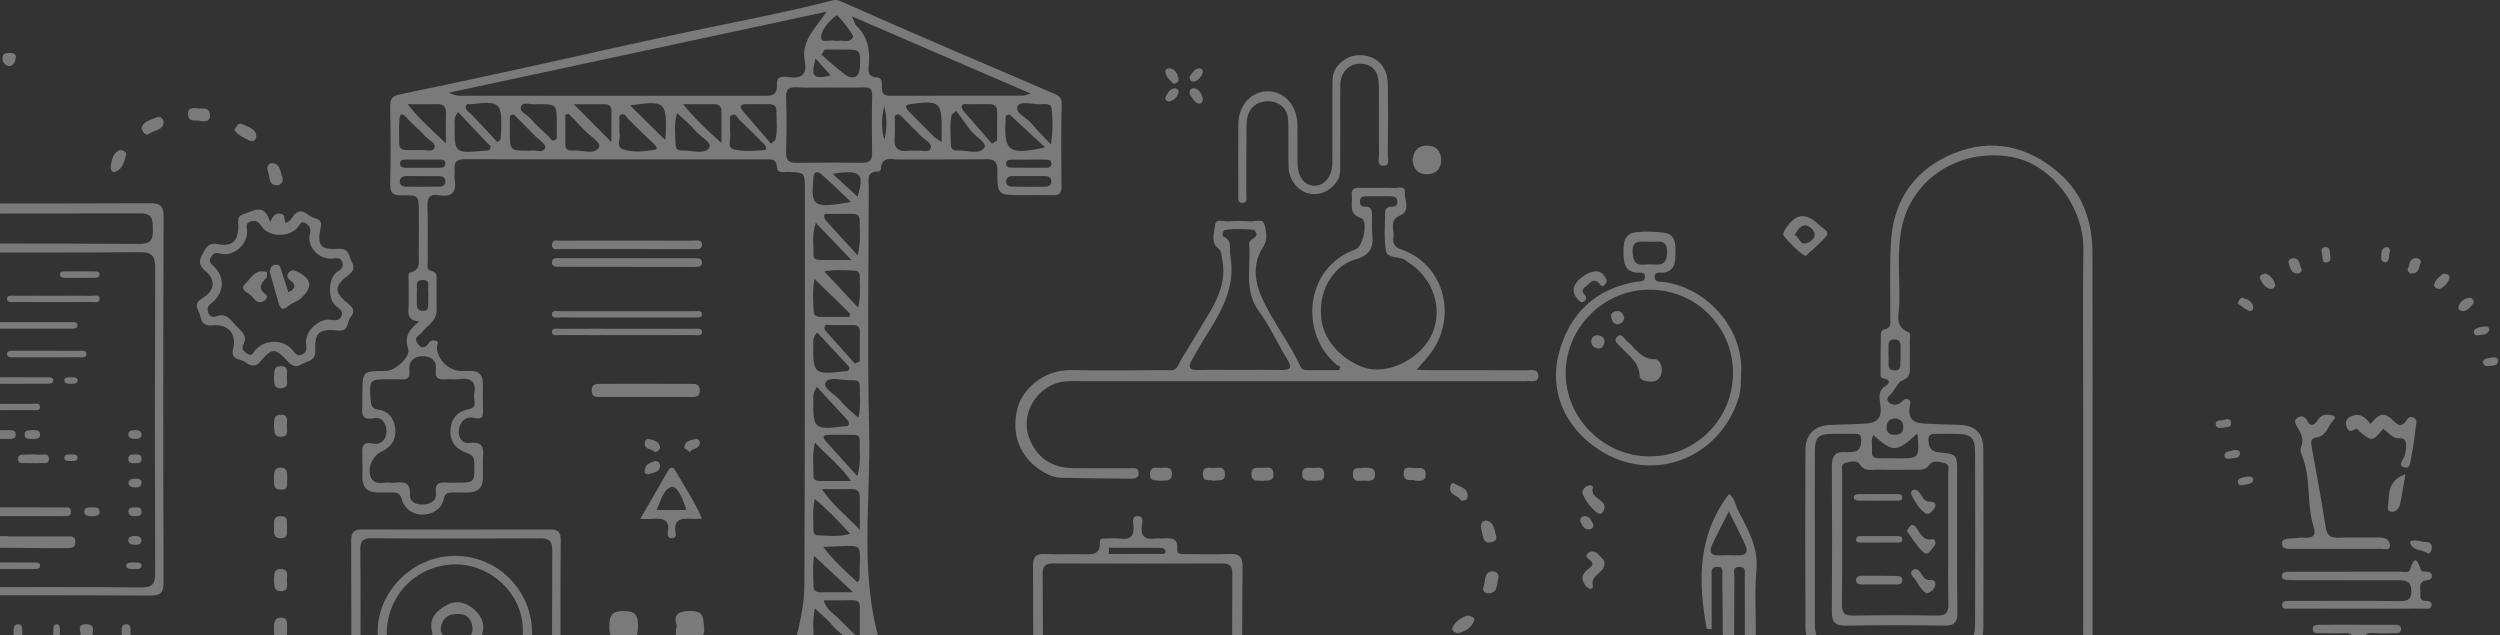 <?xml version="1.0" encoding="UTF-8"?>
<svg width="1126px" height="286px" viewBox="0 0 1126 286" version="1.1" xmlns="http://www.w3.org/2000/svg" xmlns:xlink="http://www.w3.org/1999/xlink">
    <rect x="0" y="0" width="1126" height="286" fill="#333333" stroke="none"/>
    <!-- Generator: sketchtool 48.2 (47327) - http://www.bohemiancoding.com/sketch -->
    <title>B7D060C6-1F84-41A2-A589-6EFB2B90116F</title>
    <desc>Created with sketchtool.</desc>
    <defs></defs>
    <g id="profile-details" stroke="none" stroke-width="1" fill="none" fill-rule="evenodd" transform="translate(0, -251)" opacity="0.35">
        <g id="pl" transform="translate(0, 229)" fill="#FFFFFF">
            <g id="Group-26">
                <g id="placeholde" style="mix-blend-mode: overlay;" transform="translate(345.5, 326.5) scale(-1, 1) translate(-345.5, -326.5) translate(-458, 22)">
                    <g id="Page-1">
                        <path d="M750.75,47.816 C749.441,52.884 749.413,57.952 750.693,63.015 C752.155,57.947 751.997,52.879 750.75,47.816 M774.827,33.973 C782.718,35.784 783.917,34.623 781.677,26.359 C779.255,29.049 776.972,31.595 774.827,33.973 M956.107,132.868 C956.107,134.186 956.088,135.505 956.111,136.823 C956.135,138.347 956.03,139.942 958.271,140.009 C960.454,140.081 961.323,139.016 961.256,136.914 C961.199,135.032 961.366,133.136 961.223,131.263 C961.065,129.228 962.24,126.19 958.634,126.124 C954.779,126.047 956.537,129.271 956.111,131.177 C955.992,131.712 956.092,132.3 956.107,132.868 M686.04,71.909 L686.04,71.885 C683.184,71.885 680.327,71.837 677.475,71.909 C676.524,71.933 675.559,72.267 675.44,73.466 C675.297,74.957 676.285,75.544 677.513,75.554 C683.035,75.582 688.553,75.554 694.075,75.482 C695.141,75.472 695.824,74.804 695.838,73.676 C695.848,72.497 695.045,71.962 694.032,71.933 C691.371,71.866 688.706,71.909 686.04,71.909 M958.271,75.587 C960.941,75.587 963.602,75.621 966.267,75.573 C967.419,75.554 968.646,75.372 968.804,73.896 C968.967,72.377 967.834,71.9 966.645,71.89 C961.314,71.828 955.982,71.823 950.651,71.871 C949.481,71.88 948.306,72.215 948.416,73.786 C948.525,75.277 949.658,75.554 950.847,75.578 C953.322,75.616 955.796,75.587 958.271,75.587 M774.01,78.252 C761.25,76.299 759.545,78.133 762.75,88.603 C766.247,85.389 769.677,82.231 774.01,78.252 M786.492,293.41 C786.492,299.858 786.502,306.311 786.488,312.76 C786.488,315.158 787.644,316.337 790.037,316.008 C792.736,315.64 791.843,313.849 791.58,312.129 C790.61,305.762 789.621,299.414 786.492,293.41 M757.706,294.246 C754.534,300.083 753.789,306.278 752.695,312.402 C752.351,314.317 751.945,315.841 754.553,316.032 C756.722,316.189 757.706,315.076 757.706,312.984 C757.711,306.741 757.706,300.493 757.706,294.246 M772.333,18.554 C774.631,17.418 779.417,20.05 779.145,16.553 C778.873,13.004 775.505,9.465 772.285,6.885 C771.693,6.412 764.274,15.765 764.785,16.706 C766.567,19.968 769.82,17.556 772.333,18.554 M685.629,79.303 C683.16,79.303 680.69,79.322 678.22,79.294 C676.625,79.275 675.578,80.134 675.459,81.577 C675.33,83.105 676.467,84.061 677.953,84.085 C683.078,84.152 688.204,84.156 693.33,84.051 C694.763,84.023 695.986,83.115 695.833,81.553 C695.695,80.111 694.62,79.279 693.034,79.299 C690.564,79.332 688.094,79.308 685.629,79.303 M959.36,79.318 C956.532,79.318 953.699,79.294 950.866,79.327 C949.256,79.342 948.377,80.435 948.382,81.825 C948.387,82.972 949.328,83.999 950.589,84.018 C955.873,84.109 961.156,84.137 966.439,84.07 C967.877,84.046 969.067,83.086 968.933,81.582 C968.814,80.158 967.71,79.303 966.153,79.303 C963.893,79.303 961.624,79.303 959.36,79.318 M779.007,24.654 C778.524,23.876 778.046,23.097 777.569,22.323 C774.765,22.323 771.956,22.318 769.147,22.323 C761.36,22.333 761.36,22.333 761.69,30.248 C761.871,34.633 764.757,36.252 768.301,33.634 C772.042,30.873 775.453,27.668 779.007,24.654 M894.377,51.695 C893.885,51.556 893.398,51.413 892.906,51.274 C890.68,53.557 888.382,55.779 886.256,58.148 C883.701,60.99 877.849,64.314 879.249,66.502 C881.46,69.96 887.269,67.41 891.526,67.801 C893.331,67.964 894.387,67.066 894.382,65.131 C894.373,60.655 894.377,56.175 894.377,51.695 M959.637,67.601 L965.852,67.601 C967.82,67.596 969.191,66.87 969.205,64.668 C969.22,61.071 969.382,57.46 969.11,53.877 C968.881,50.883 967.767,50.82 965.761,53.104 C963.177,56.056 959.986,58.473 957.406,61.434 C955.916,63.144 952.338,64.419 953.36,66.674 C954.344,68.843 957.826,67.199 959.637,67.601 M820.18,59.92 C820.18,58.162 820.257,56.825 820.161,55.502 C820.066,54.245 820.816,52.54 819.454,51.843 C817.558,50.878 816.932,53.061 815.952,53.983 C812.226,57.498 808.667,61.195 805.003,64.782 C803.909,65.848 803.03,67.462 805.056,67.615 C809.57,67.964 814.366,68.379 818.623,67.209 C821.795,66.335 819.53,62.127 820.18,59.92 M865.204,47.467 C849.296,45.179 848.661,45.729 849.167,61.114 C849.191,61.811 849.373,62.504 849.454,63.01 C854.661,57.866 859.792,52.812 865.204,47.467 M841.323,46.928 C835.997,46.928 831.86,46.937 827.728,46.923 C825.526,46.918 824.011,47.601 824.035,50.161 C824.073,54.46 824.045,58.764 824.045,64.4 C830.637,58.573 835.949,53.538 841.323,46.928 M720.268,51.542 C719.623,51.016 718.978,50.496 718.333,49.965 C716.212,52.827 714.029,55.654 711.975,58.563 C709.897,61.515 704.04,64.376 705.712,66.664 C708.039,69.846 713.785,67.543 718.056,67.787 C719.575,67.878 720.66,67.004 720.693,65.432 C720.784,60.794 721.453,56.113 720.268,51.542 M844.08,50.921 C841.08,53.744 838.185,55.893 836.05,58.635 C833.819,61.487 827.919,64.238 829.615,66.66 C831.879,69.879 837.698,67.519 841.968,67.787 C843.478,67.882 844.653,67.032 844.701,65.489 C844.839,60.847 845.542,56.156 844.08,50.921 M678.316,66.368 C694.414,69.989 696.832,68.14 696.096,54.847 C696.086,54.656 696.12,54.46 696.091,54.274 C695.962,53.395 696.416,52.282 695.313,51.761 C694.209,51.246 693.641,52.148 692.948,52.793 C688.395,57.044 683.819,61.267 678.316,66.368 M765.55,117.101 C771.153,117.101 775.319,117.101 779.48,117.105 C781.156,117.105 782.671,116.733 782.604,114.688 C782.456,110.28 783.459,105.766 781.553,100.378 C776.226,105.947 771.464,110.92 765.55,117.101 M942.674,50.5 C938.097,55.344 933.817,59.896 929.508,64.434 C928.877,65.102 927.807,65.599 928.108,66.693 C928.514,68.164 929.89,67.777 930.975,67.878 C944.236,69.11 944.389,68.991 944.226,56.017 C944.212,54.556 944.742,52.965 942.674,50.5 M761.733,311.437 C762.468,311.781 763.204,312.12 763.94,312.464 C768.253,307.72 772.553,302.968 776.876,298.239 C778.233,296.749 778.567,295.373 776.04,295.263 C772.051,295.096 768.048,295.244 764.05,295.311 C762.378,295.34 761.742,296.438 761.738,297.962 C761.718,302.452 761.733,306.947 761.733,311.437 M910.223,67.878 C919.376,67.892 919.376,67.892 919.371,59.294 C919.371,57.579 919.385,55.865 919.347,54.155 C919.333,53.252 919.639,52.129 918.487,51.704 C917.369,51.298 916.854,52.273 916.199,52.941 C913.424,55.779 910.629,58.606 907.801,61.401 C906.11,63.068 902.819,65.107 903.44,66.636 C904.596,69.468 908.202,67.147 910.223,67.878 M765.669,90.973 C782.58,93.929 783.836,93.026 782.69,80.903 C782.671,80.712 782.685,80.521 782.675,80.33 C782.561,77.598 781.137,76.676 779.078,78.472 C774.478,82.489 770.126,86.788 765.669,90.973 M762.736,262.352 C768.191,257.208 773.585,252.56 778.218,246.317 C758.107,245.734 762.058,243.332 761.824,260.571 C761.819,260.895 762.144,261.225 762.736,262.352 M948.153,64.563 C954.621,58.463 960.091,53.648 965.398,46.923 C960.177,46.923 956.25,47.028 952.333,46.889 C949.051,46.765 947.981,48.265 948.115,51.365 C948.272,55.138 948.153,58.926 948.153,64.563 M781.916,199.363 C776.556,205.258 770.494,209.681 765.698,216.65 C770.991,216.65 774.994,216.64 778.997,216.65 C780.788,216.655 782.642,216.664 782.613,214.171 C782.556,209.471 783.253,204.718 781.916,199.363 M762.402,188.167 C765.359,185.401 768.249,183.3 770.341,180.586 C772.663,177.568 778.672,174.95 777.124,172.18 C775.558,169.366 769.51,171.52 765.435,171.234 C765.062,171.21 764.68,171.267 764.303,171.277 C762.75,171.31 761.733,172.003 761.761,173.641 C761.843,178.275 761.117,182.956 762.402,188.167 M761.723,162.727 C762.473,163.066 763.228,163.41 763.978,163.749 C768.072,159.163 772.147,154.559 776.289,150.016 C777.072,149.152 777.994,148.239 777.593,147.145 C777.101,145.813 775.639,146.443 774.612,146.419 C771.397,146.348 768.172,146.443 764.957,146.395 C762.922,146.367 761.704,147.064 761.714,149.295 C761.742,153.771 761.723,158.251 761.723,162.727 M869.991,59.944 C869.991,57.966 870.1,56.442 869.962,54.938 C869.852,53.763 870.807,52.091 868.983,51.542 C867.311,51.04 866.924,52.755 866.035,53.629 C862.19,57.446 858.339,61.257 854.37,64.945 C853.39,65.857 852.602,67.19 853.94,67.41 C858.779,68.212 863.919,68.838 868.514,67.195 C871.749,66.034 869.26,62.074 869.991,59.944 M890.58,46.947 C885.545,46.947 881.088,46.956 876.626,46.947 C874.524,46.942 873.559,47.892 873.597,50.071 C873.678,54.508 873.621,58.945 873.621,63.994 C879.549,58.033 884.752,52.803 890.58,46.947 M736.242,67.882 C737.79,67.882 738.941,67.773 740.064,67.902 C744.879,68.47 746.575,66.278 746.045,61.639 C745.763,59.199 746.021,56.705 745.964,54.24 C745.94,53.366 746.398,52.253 745.29,51.714 C744.019,51.097 743.394,51.895 742.543,52.822 C739.873,55.716 736.921,58.344 734.231,61.214 C732.545,63.01 728.957,64.462 729.86,66.86 C730.696,69.077 734.312,67.433 736.242,67.882 M799.849,63.187 C800.484,63.693 801.12,64.2 801.755,64.706 C805.992,59.786 810.263,54.9 814.443,49.946 C816.067,48.021 815.618,46.889 812.976,46.904 C809.551,46.923 806.126,46.928 802.701,46.923 C800.738,46.923 799.261,47.591 799.3,49.803 C799.371,54.269 798.597,58.802 799.849,63.187 M766.08,240.404 C771.253,242.018 775.94,241.216 780.583,241.092 C781.964,241.053 782.656,240.175 782.637,238.88 C782.566,234.433 783.163,229.933 782.035,224.732 C776.016,229.699 771.244,234.858 766.08,240.404 M724.887,64.066 C726.812,62.647 727.792,62.088 728.566,61.324 C732.34,57.598 736.094,53.854 739.763,50.028 C741.182,48.552 741.927,47.291 738.722,46.856 C725.781,45.093 724.768,45.901 724.887,58.917 C724.897,60.216 724.887,61.51 724.887,64.066 M675.669,64.993 C679.252,61.186 681.97,58.664 684.235,55.788 C686.475,52.951 692.121,50.997 690.645,47.697 C689.585,45.308 683.695,47.123 679.964,46.942 C678.12,46.851 675.578,46.521 675.325,49.044 C674.848,53.82 674.671,58.668 675.669,64.993 M782.671,299.557 C781.925,299.089 781.185,298.621 780.44,298.153 C776.15,303.025 771.836,307.878 767.609,312.803 C767.059,313.443 766.605,314.551 766.753,315.32 C766.988,316.576 768.311,316.051 769.156,316.07 C772.591,316.137 776.031,316.051 779.465,316.099 C781.577,316.123 782.685,315.248 782.675,313.065 C782.656,308.561 782.671,304.062 782.671,299.557 M699.879,63.211 C700.649,63.712 701.418,64.219 702.191,64.725 C706.371,59.944 710.57,55.181 714.707,50.367 C715.285,49.693 715.973,48.661 715.844,47.931 C715.577,46.402 714.058,46.961 713.04,46.937 C709.816,46.865 706.591,46.951 703.367,46.913 C701.05,46.885 699.832,47.821 699.865,50.266 C699.918,54.58 699.879,58.893 699.879,63.211 M923.589,62.996 C924.043,63.335 924.497,63.674 924.946,64.009 C928.897,59.781 932.838,55.544 936.803,51.332 C937.19,50.921 937.705,50.639 938.15,50.276 C938.933,49.641 939.43,48.786 939.172,47.806 C938.842,46.536 937.643,47.018 936.788,46.923 C923.718,45.432 922.968,46.106 923.255,59.122 C923.283,60.417 923.475,61.706 923.589,62.996 M761.733,287.998 C765.488,284.306 768.215,281.745 770.804,279.051 C773.289,276.472 776.895,274.762 777.956,270.377 C773.36,270.377 769.195,270.42 765.024,270.358 C762.999,270.334 761.714,270.945 761.728,273.219 C761.752,277.747 761.733,282.266 761.733,287.998 M781.988,274.031 C779.002,276.878 776.274,278.984 774.177,281.607 C771.765,284.626 765.65,288.227 767.179,290.018 C769.854,293.157 775.663,290.854 780.144,291.131 C781.39,291.208 782.508,290.711 782.513,289.268 C782.527,284.42 783.201,279.519 781.988,274.031 M780.894,149.768 C776.379,154.626 772.027,159.297 767.695,163.992 C767.097,164.642 766.123,165.225 766.582,166.347 C767.05,167.484 768.153,167.15 769.042,167.255 C782.298,168.841 782.919,168.282 782.685,154.836 C782.661,153.556 783.062,152.17 780.894,149.768 M781.027,174.286 C776.441,179.282 772.18,183.997 767.819,188.611 C767.112,189.356 766.476,190.054 766.682,191.014 C766.945,192.246 768.11,191.907 768.999,192.017 C782.203,193.693 782.89,193.111 782.666,180.094 C782.642,178.633 783.081,177.061 781.027,174.286 M762.855,214.453 C768.148,208.606 772.582,203.743 776.962,198.838 C778.104,197.562 778.983,195.981 776.183,195.867 C772.195,195.704 768.187,195.872 764.188,195.862 C762.483,195.857 761.733,196.817 761.781,198.355 C761.91,203.027 761.04,207.756 762.855,214.453 M777.741,122.245 C773.355,121.347 768.846,121.758 764.36,121.872 C762.851,121.915 761.752,122.575 761.776,124.242 C761.847,128.698 761.097,133.217 762.54,138.495 C767.742,132.94 772.453,127.9 777.741,122.245 M762.712,115.008 C767.996,109.238 772.424,104.452 776.776,99.599 C777.349,98.964 777.941,97.927 777.831,97.177 C777.66,95.955 776.341,96.365 775.481,96.351 C772.066,96.303 768.655,96.389 765.239,96.313 C763.238,96.27 761.819,96.876 761.809,99.064 C761.795,103.721 761.117,108.421 762.712,115.008 M764.766,266.732 C770.919,266.732 775.261,266.689 779.609,266.752 C781.486,266.78 782.542,265.954 782.58,264.129 C782.666,259.439 783.096,254.719 782.327,250.382 C776.833,255.498 771.421,260.537 764.766,266.732 M907.481,46.904 C898.228,46.904 898.228,46.904 898.233,55.463 C898.233,56.992 898.18,58.52 898.247,60.044 C898.295,61.109 897.741,62.418 899.097,63.096 C900.65,63.87 900.965,62.322 901.705,61.611 C904.433,58.998 907.371,56.557 909.788,53.686 C911.427,51.747 915.363,50.352 914.346,47.897 C913.357,45.509 909.554,47.429 907.481,46.904 M766.032,141.351 C766.175,141.815 766.319,142.278 766.462,142.741 C770.747,142.741 775.037,142.717 779.322,142.751 C781.08,142.765 782.427,142.144 782.508,140.305 C782.728,135.553 783.081,130.766 782.179,125.584 C776.408,131.22 771.22,136.283 766.032,141.351 M761.747,238.589 C768.105,231.968 774.067,227.421 778.83,220.285 C773.599,220.285 769.62,220.347 765.636,220.266 C763.39,220.218 761.824,220.949 761.776,223.361 C761.68,227.856 761.747,232.35 761.747,238.589 M772.558,319.777 C763.582,319.777 754.601,319.848 745.625,319.734 C742.706,319.695 740.89,320.168 740.981,323.713 C741.058,326.851 742.195,328.193 745.395,328.183 C763.161,328.126 780.927,328.145 798.693,328.212 C801.717,328.222 803.217,327.276 803.336,323.956 C803.484,320.063 801.445,319.686 798.344,319.729 C789.755,319.858 781.156,319.777 772.558,319.777 M772.768,332.086 C760.768,332.086 748.758,332.296 736.763,331.976 C732.129,331.857 732.421,334.441 732.645,337.369 C732.87,340.211 731.04,344.032 736.744,343.989 C760.367,343.808 783.994,343.808 807.616,343.989 C813.306,344.037 811.529,340.244 811.739,337.383 C811.949,334.469 812.279,331.852 807.631,331.981 C796.018,332.301 784.39,332.086 772.768,332.086 M765.296,7.392 C737.838,19.233 711.851,30.439 684.827,42.094 C686.671,42.672 687.349,43.073 688.028,43.073 C708.053,43.106 728.074,43.068 748.104,43.135 C750.836,43.14 751.897,42.017 751.83,39.404 C751.777,37.527 751.457,34.996 754.032,34.871 C758.179,34.666 757.945,31.986 757.706,29.316 C757.099,22.624 758.074,16.52 763.257,11.638 C763.978,10.96 764.198,9.746 765.296,7.392 M775.066,39.404 C770.097,39.404 765.125,39.543 760.166,39.352 C757.271,39.242 756.101,39.997 756.177,43.154 C756.382,51.747 756.354,60.345 756.201,68.938 C756.139,72.21 757.433,73.333 760.572,73.304 C770.503,73.218 780.44,73.189 790.371,73.333 C793.882,73.385 795,72.009 794.924,68.58 C794.733,60.369 794.642,52.144 794.962,43.942 C795.12,39.887 793.486,39.151 789.96,39.328 C785.007,39.576 780.029,39.39 775.066,39.404 M972.525,217.524 C975.564,216.64 979.686,219.153 981.798,215.331 C983.89,211.529 981.411,205.305 977.288,203.485 C972.912,201.551 970.648,198.131 970.925,193.698 C971.221,189.098 973.548,185.229 978.683,184.484 C981.482,184.073 981.903,182.554 982.065,180.204 C982.701,170.871 982.71,170.823 973.619,170.818 C972.091,170.818 970.557,170.713 969.043,170.837 C965.904,171.091 964.17,170.694 964.639,166.581 C965.045,163.037 962.608,160.42 958.739,160.4 C954.984,160.377 952.189,162.378 952.71,166.333 C953.283,170.704 951.191,171.071 947.895,170.833 C945.998,170.699 944.04,171.057 942.182,170.766 C936.592,169.901 934.333,172.199 935.441,177.649 C935.9,179.922 933.607,183.4 937.653,184.241 C942.803,185.306 945.631,188.033 946.08,193.421 C946.562,199.196 943.376,202.425 938.584,204.049 C935.742,205.019 935.384,206.495 935.35,209.002 C935.236,217.395 935.154,217.395 943.643,217.4 C944.981,217.4 946.323,217.481 947.646,217.376 C950.904,217.123 953.236,217.438 952.667,221.847 C952.213,225.358 954.669,226.891 957.955,227.211 C961.252,227.536 964.5,226.141 964.328,223.055 C963.946,215.991 968.307,217.199 972.525,217.524 M946.71,41.726 C890.006,29.565 834.182,17.59 776.68,5.261 C782.059,13.08 788.265,18.617 786.531,27.444 C785.432,33.051 787.562,35.674 793.591,34.752 C795.917,34.394 799.328,34.059 799.075,37.785 C798.688,43.507 802.085,43.159 805.964,43.154 C850.276,43.106 894.592,43.144 938.904,43.125 C941.135,43.125 943.467,43.579 946.71,41.726 M960.148,144.767 C964.619,148.397 967.027,151.487 965.174,156.98 C963.912,160.716 971.002,167.054 975.191,167.073 C985.763,167.126 985.763,167.126 985.777,177.501 C985.777,178.838 985.82,180.176 985.772,181.513 C985.643,185.124 987.339,189.719 980.212,188.291 C976.982,187.646 974.852,190.942 974.914,194.391 C974.986,198.069 977.517,200.452 980.866,199.779 C986.178,198.718 985.925,201.603 985.806,205.071 C985.691,208.319 985.744,211.567 985.782,214.816 C985.825,219.573 983.427,221.813 978.75,221.804 C976.653,221.799 974.546,221.832 972.449,221.799 C970.39,221.766 968.818,222.1 968.159,224.55 C966.85,229.446 962.732,231.93 958.39,231.772 C954.162,231.615 949.973,229.37 948.97,224.144 C948.545,221.942 946.682,221.851 944.924,221.813 C942.826,221.775 940.72,221.775 938.623,221.808 C934.018,221.875 931.409,219.912 931.51,215.035 C931.562,212.742 931.457,210.45 931.5,208.157 C931.596,203.868 929.637,198.437 937.82,199.516 C940.935,199.927 942.826,196.755 942.32,193.459 C941.752,189.753 939.081,187.369 935.489,188.21 C931.548,189.132 931.366,187.498 931.462,184.565 C931.581,180.749 931.581,176.923 931.51,173.106 C931.428,168.755 933.454,166.763 937.801,167.073 C938.938,167.155 940.089,167.078 941.236,167.078 C946.911,167.064 952.218,161.833 952.204,156.188 C952.204,155.194 950.952,153.962 952.768,153.427 C953.947,153.088 955.199,153.408 955.839,154.42 C957.635,157.267 959.489,156.928 961.089,154.477 C962.747,151.932 960.205,151.315 958.982,149.72 C956.537,146.529 952.185,144.428 952.328,139.465 C952.452,135.266 952.28,131.058 952.371,126.859 C952.409,124.925 951.659,122.661 954.86,121.987 C957.053,121.524 956.36,119.178 956.365,117.578 C956.432,109.367 956.188,101.142 956.484,92.941 C956.632,88.89 955.304,87.199 951.334,87.916 C945.411,88.985 943.261,86.487 944.217,80.736 C944.432,79.432 944.121,78.057 944.255,76.729 C944.613,73.223 943.615,71.685 939.588,71.699 C894.497,71.837 849.411,71.78 804.32,71.785 C801.879,71.785 799.319,71.303 799.07,75.181 C798.87,78.367 796.023,77.369 794.107,77.426 C786.502,77.651 786.492,77.608 786.492,85.37 C786.526,144.972 786.416,204.575 786.717,264.172 C786.779,276.591 791.14,288.485 793.39,300.646 C794.045,304.2 794.972,307.711 795.468,311.284 C795.994,315.043 797.89,316.662 801.631,316.108 C805.763,315.497 807.788,316.992 807.215,321.42 C806.68,325.552 807.435,328.757 812.776,328.203 C814.768,327.997 815.48,329.182 815.365,331.03 C815.341,331.412 815.355,331.795 815.37,332.177 C816.072,347.629 816.072,347.629 800.69,347.629 C778.529,347.624 756.368,347.495 734.207,347.72 C729.817,347.763 728.418,346.435 728.895,342.236 C729.191,339.59 729.067,336.886 728.914,334.216 C728.699,330.476 728.714,327.41 734.045,327.897 C737.293,328.193 737.341,325.332 737.14,322.972 C736.739,318.296 737.585,314.981 743.494,316.06 C746.886,316.686 748.233,314.718 748.758,311.623 C750.134,303.565 751.027,295.359 753.215,287.525 C761.833,256.692 756.774,225.262 757.529,194.128 C758.418,157.477 757.749,120.779 757.715,84.104 C757.711,81.085 758.857,77.159 753.516,77.278 C753.086,77.288 752.265,76.676 752.255,76.332 C752.064,70.056 747.373,71.861 743.962,71.833 C730.969,71.728 717.98,71.919 704.991,71.704 C701.05,71.642 699.755,72.774 699.784,76.834 C699.851,87.892 699.66,87.896 688.649,87.896 C684.067,87.896 679.481,87.801 674.9,87.935 C671.996,88.021 670.859,87.037 670.897,83.97 C671.035,71.556 671.126,59.132 670.825,46.722 C670.744,43.46 672.841,42.801 674.7,41.988 C688.773,35.851 702.951,29.932 717.053,23.842 C734.809,16.181 752.537,8.457 770.212,0.623 C771.559,0.026 772.605,-0.175 773.938,0.165 C794.967,5.548 816.287,9.594 837.53,14.031 C862.113,19.161 886.591,24.826 911.131,30.181 C930.459,34.398 949.791,38.583 969.158,42.576 C972.502,43.269 973.309,44.725 973.261,47.935 C973.06,59.586 972.979,71.245 973.252,82.891 C973.347,87.075 971.885,88.054 967.992,87.982 C960.387,87.83 960.373,88.035 960.363,95.897 C960.358,102.202 960.301,108.507 960.401,114.808 C960.454,117.874 959.422,121.457 964.032,122.661 C965.517,123.047 964.935,124.996 964.959,126.262 C965.025,130.652 964.777,135.061 965.059,139.436 C965.26,142.536 964.352,144.442 960.148,144.767" id="Fill-1"></path>
                        <path d="M295.467,188.477 C293.361,188.668 291.831,189.591 291.774,192.249 C291.707,195.031 293.313,195.819 295.653,195.862 C297.869,195.91 299.322,194.806 299.298,192.564 C299.27,190.337 298.288,188.578 295.467,188.477 M298.374,159.964 L298.417,159.964 C298.417,158.817 298.407,157.675 298.417,156.528 C298.431,154.783 298.598,153.024 296.039,152.871 C293.275,152.713 292.932,154.444 292.951,156.537 C292.97,159.204 292.946,161.881 293.075,164.544 C293.146,166.112 294.099,166.929 295.72,166.843 C297.192,166.762 298.336,166.269 298.364,164.544 C298.398,163.014 298.374,161.489 298.374,159.964 M285.379,195.193 C284.416,206.46 284.416,206.464 294.5,206.45 C297.154,206.445 299.804,206.34 302.448,206.426 C304.798,206.498 306.089,205.628 305.87,203.142 C305.655,200.762 306.499,198.272 305.26,195.925 C296.353,203.907 294.862,203.878 285.379,195.193 M331.612,243.036 C331.612,229.848 331.665,216.66 331.593,203.467 C331.555,196.833 330.125,195.499 323.454,195.404 C320.595,195.356 317.731,195.332 314.876,195.418 C313.108,195.475 310.649,194.801 310.707,197.822 C310.754,200.284 310.831,203.009 314.195,203.491 C315.32,203.654 316.482,203.754 317.612,203.659 C322.263,203.262 323.978,205.255 323.94,209.997 C323.769,231.789 323.788,253.581 323.94,275.368 C323.973,279.933 322.677,281.869 317.769,281.783 C302.911,281.525 288.038,281.563 273.179,281.759 C268.714,281.817 267.342,280.359 267.39,275.813 C267.628,254.977 267.499,234.141 267.499,213.305 C267.499,204.677 267.475,204.5 275.867,203.711 C279.546,203.362 280.304,201.053 280.428,198.319 C280.594,194.653 277.606,195.518 275.486,195.423 C273.203,195.322 270.911,195.384 268.624,195.394 C261.09,195.418 259.431,196.904 259.417,204.356 C259.355,229.968 259.36,255.584 259.422,281.195 C259.436,287.892 261.728,290.316 268.29,290.354 C286.394,290.464 304.497,290.464 322.601,290.373 C329.377,290.344 331.593,287.878 331.608,280.885 C331.636,268.27 331.617,255.656 331.612,243.036 M271.516,242.745 C271.516,252.482 271.678,262.223 271.44,271.96 C271.345,275.923 272.546,277.314 276.601,277.247 C289.158,277.032 301.729,277.008 314.29,277.257 C318.326,277.338 319.423,276.095 319.384,272.113 C319.194,252.443 319.318,232.774 319.26,213.099 C319.256,211.517 320.123,209.242 318.079,208.553 C315.972,207.841 312.508,207.277 311.569,208.85 C309.277,212.698 306.041,211.44 303.063,211.522 C297.359,211.679 291.645,211.565 285.932,211.56 C283.706,211.56 281.724,211.809 280.027,209.347 C278.498,207.124 275.395,207.994 273.108,208.596 C270.587,209.266 271.574,211.775 271.559,213.525 C271.478,223.261 271.521,233.003 271.516,242.745 M206.512,226.861 C206.517,189.204 206.426,151.547 206.565,113.895 C206.612,99.827 210.844,87.193 221.785,77.767 C235.733,65.76 251.883,62.137 268.957,69.058 C285.865,75.903 295.824,89.23 297.202,107.743 C298.059,119.344 297.511,131.045 297.631,142.704 C297.65,145.051 296.782,147.904 300.58,148.411 C301.09,148.478 301.848,149.463 301.857,150.036 C301.981,156.336 301.991,162.641 301.991,168.946 C301.991,170.127 301.124,170.423 300.104,170.619 C297.602,171.102 297.926,172.746 299.46,173.64 C303.111,175.767 302.61,178.917 302.115,182.158 C301.262,187.746 303.12,190.408 308.548,190.767 C313.861,191.111 319.194,191.173 324.512,191.374 C331.741,191.646 335.82,195.561 335.844,202.846 C335.93,229.413 335.939,255.985 335.815,282.553 C335.782,289.933 331.317,294.13 323.978,294.144 C305.112,294.192 286.246,294.192 267.38,294.144 C259.617,294.125 255.719,290.402 255.695,282.682 C255.619,255.923 255.619,229.165 255.705,202.401 C255.729,195.021 259.212,191.666 266.56,191.369 C271.883,191.159 277.216,191.121 282.529,190.757 C288.062,190.375 289.763,188.014 288.748,182.45 C288.562,181.427 288.352,180.595 289.344,179.974 C290.292,179.386 291.073,179.615 291.85,180.409 C292.941,181.518 294.209,182.383 295.872,182.263 C298.403,182.082 299.832,179.792 298.341,178.52 C295.782,176.341 294.19,172.125 292.422,171.451 C287.819,169.687 288.919,166.7 288.834,163.712 C288.734,160.275 288.772,156.829 288.824,153.392 C288.848,152.097 288.181,150.194 289.491,149.644 C295.896,146.948 293.642,141.408 293.532,136.944 C293.251,125.147 294.871,113.307 292.241,101.548 C287.666,81.123 267.304,66.773 243.625,70.578 C224.539,73.652 210.424,93.952 210.648,112.064 C210.949,136.337 210.715,160.615 210.715,184.892 C210.72,234.012 210.72,283.136 210.725,332.26 C210.729,360.739 198.139,381.829 172.211,393.167 C143.328,405.801 109.394,395.036 92.768,365.993 C86.849,355.654 84.7,344.334 84.729,332.513 C84.767,318.561 84.61,304.603 84.81,290.655 C84.872,286.453 83.637,284.661 79.296,285.134 C76.47,285.44 73.583,285.225 70.723,285.182 C69.441,285.167 67.75,285.411 67.592,283.576 C67.402,281.296 69.308,281.425 70.785,281.415 C79.358,281.377 87.931,281.386 96.509,281.386 C99.177,281.386 101.841,281.377 104.51,281.42 C105.877,281.439 107.431,281.582 107.364,283.394 C107.297,285.215 105.701,285.172 104.357,285.177 C100.55,285.201 96.728,285.335 92.93,285.153 C89.985,285.014 88.884,286.071 88.917,289.073 C89.108,307.227 87.979,325.492 89.589,343.512 C91.362,363.364 102.861,377.995 120.307,387.393 C150.915,403.879 186.569,389.812 200.756,361.179 C204.906,352.79 206.579,343.986 206.55,334.665 C206.455,298.728 206.512,262.792 206.512,226.861" id="Fill-3"></path>
                        <path d="M1220.705,109.705 C1234.626,109.705 1248.551,109.705 1262.477,109.705 C1293.954,109.7 1325.422,109.71 1356.9,109.653 C1358.675,109.648 1361.625,110.65 1361.987,108.517 C1362.579,105.073 1362.364,101.309 1361.587,97.889 C1361.014,95.351 1358.022,96.286 1356.084,96.286 C1266.051,96.233 1176.018,96.286 1085.98,96.1 C1080.129,96.09 1080.22,98.972 1080.148,103.112 C1080.067,107.52 1080.616,109.886 1086.224,109.853 C1131.049,109.6 1175.875,109.71 1220.705,109.705 Z M1363.682,189.047 C1363.682,165.963 1363.562,142.884 1363.777,119.804 C1363.82,115.163 1362.694,113.55 1357.797,113.598 C1334.327,113.841 1310.853,113.832 1287.383,113.603 C1282.673,113.56 1281.265,114.79 1281.284,119.623 C1281.47,165.977 1281.456,212.332 1281.303,258.681 C1281.289,263.07 1282.281,264.611 1286.92,264.568 C1310.581,264.353 1334.246,264.329 1357.907,264.582 C1362.923,264.635 1363.82,262.822 1363.777,258.285 C1363.572,235.211 1363.682,212.127 1363.682,189.047 Z M1179.473,113.708 C1148.377,113.708 1117.276,113.846 1086.185,113.579 C1080.545,113.531 1079.065,115.32 1079.089,120.725 C1079.266,166.492 1079.27,212.265 1079.103,258.032 C1079.084,262.989 1080.378,264.62 1085.489,264.578 C1112.199,264.344 1138.909,264.31 1165.619,264.549 C1174.405,264.63 1183.42,262.269 1191.986,266.405 C1193.017,266.901 1194.759,266.614 1195.894,266.09 C1200.986,263.757 1206.355,264.32 1211.667,264.329 C1231.7,264.349 1251.734,264.291 1271.759,264.558 C1276.397,264.62 1277.924,263.452 1277.905,258.552 C1277.719,212.398 1277.686,166.249 1277.934,120.095 C1277.967,114.48 1275.987,113.579 1271.052,113.612 C1240.524,113.798 1210.001,113.708 1179.473,113.708 Z M1221.903,91.501 C1268.642,91.501 1315.382,91.563 1362.116,91.401 C1366.488,91.387 1367.499,92.679 1367.485,96.882 C1367.318,152.372 1367.289,207.867 1367.361,263.361 C1367.366,267.034 1366.469,268.213 1362.636,268.203 C1305.98,268.089 1249.32,268.131 1192.664,268.131 C1155.655,268.131 1118.646,268.027 1081.637,268.241 C1076.655,268.27 1075.3,267.096 1075.319,261.968 C1075.524,207.242 1075.519,152.51 1075.305,97.779 C1075.286,92.579 1076.803,91.515 1081.699,91.535 C1128.434,91.716 1175.169,91.64 1221.903,91.64 L1221.903,91.501 Z" id="Fill-5"></path>
                        <path d="M590.537,166.624 C596.812,166.624 603.096,166.5 609.37,166.667 C613.498,166.781 613.988,165.194 612.108,161.988 C610.303,158.916 608.623,155.762 606.728,152.746 C599.487,141.215 592.161,129.764 594.879,115.083 C595.427,112.115 593.794,108.601 597.745,106.663 C598.697,106.202 598.44,104.616 597.564,103.699 C596.917,103.03 584.72,102.996 584.058,103.718 C580.983,107.081 586.253,107.261 586.305,109.455 C586.31,109.645 586.377,109.835 586.362,110.021 C585.477,120.137 588.933,130.666 581.987,140.203 C577.036,146.999 573.518,154.826 569.124,162.05 C566.996,165.55 567.744,166.714 571.705,166.648 C577.979,166.543 584.258,166.619 590.537,166.624 M528.093,88.401 C526.189,88.401 524.285,88.34 522.39,88.42 C521.005,88.482 519.772,88.838 519.648,90.629 C519.529,92.377 520.443,93.084 522,93.056 C523.809,93.023 525.118,93.763 525.137,95.559 C525.189,101.419 525.751,107.408 524.727,113.098 C524.123,116.456 519.143,115.387 516.415,116.945 C515.925,117.225 515.506,117.62 515.025,117.919 C503.552,125.09 499.115,138.541 503.733,149.839 C508.322,161.072 523.985,169.858 535.824,165.099 C545.607,161.172 553.162,152.765 553.986,142.73 C555.133,128.657 546.659,119.092 538.719,116.898 C531.687,114.95 530.273,111.374 530.949,105.224 C531.235,102.602 530.978,99.919 531.021,97.264 C531.049,95.098 531.116,92.932 534.234,93.07 C535.91,93.141 536.576,92.253 536.505,90.596 C536.429,88.758 535.182,88.468 533.796,88.42 C531.897,88.354 529.993,88.406 528.093,88.401 M545.85,166.714 C550.73,166.714 555.609,166.733 560.489,166.7 C561.669,166.695 562.698,166.334 563.259,165.109 C568.12,154.503 575.527,145.275 580.359,134.746 C583.835,127.185 585.22,118.916 579.898,110.933 C577.984,108.069 578.598,104.093 579.569,100.954 C580.383,98.318 583.582,99.847 585.696,99.705 C589.109,99.477 592.565,99.42 595.964,99.729 C597.954,99.904 601.258,98.119 601.72,101.329 C602.206,104.716 603.615,109.099 600.668,111.559 C598.578,113.307 598.887,114.875 598.516,116.789 C595.879,130.282 604.072,140.065 610.089,150.576 C612.803,155.311 615.992,159.799 618.425,164.667 C619.796,167.403 621.819,166.686 623.7,166.695 C637.791,166.781 651.887,166.994 665.969,166.681 C680.06,166.372 688.8,176.317 690.728,183.864 C694.07,196.896 688.591,208.247 676.447,213.937 C674.776,214.716 672.795,215.134 670.943,215.182 C660.67,215.419 650.397,215.528 640.123,215.585 C638.291,215.595 635.887,215.647 636.182,212.793 C636.439,210.318 638.672,210.893 640.257,210.883 C648.826,210.822 657.39,210.959 665.959,210.831 C675.533,210.684 682.297,205.835 685.516,197.115 C689.743,185.655 681.06,172.518 668.711,171.758 C666.245,171.601 663.76,171.691 661.284,171.691 C595.788,171.687 530.292,171.687 464.792,171.682 C463.649,171.682 462.492,171.796 461.369,171.649 C459.346,171.373 455.999,172.732 456.166,169.136 C456.323,165.826 459.584,166.809 461.655,166.8 C476.503,166.705 491.356,166.743 506.209,166.724 C507.508,166.724 508.813,166.605 510.984,166.491 C507.232,162.326 503.9,158.787 501.643,154.237 C493.35,137.543 501.129,117.971 517.82,112.391 C520.876,111.365 521.852,109.546 521.39,106.905 C520.805,103.566 523.656,99.363 518.443,97.064 C513.445,94.861 516.487,90.097 516.268,86.582 C516.068,83.377 519.4,84.749 521.176,84.683 C526.308,84.488 531.459,84.73 536.591,84.569 C539.338,84.483 540.471,85.495 540.147,88.178 C539.699,91.892 541.932,96.233 535.896,98.266 C532.701,99.349 534.944,110.999 538.39,112.243 C561.841,120.716 563.645,150.704 546.831,164.349 C546.393,164.7 545.817,164.895 545.307,165.161 C545.488,165.679 545.669,166.196 545.85,166.714" id="Fill-7"></path>
                        <path d="M986.631,298.08 C986.631,281.369 986.511,264.658 986.722,247.946 C986.775,243.84 985.81,242.382 981.347,242.42 C956.204,242.634 931.056,242.601 905.908,242.449 C901.728,242.425 900.235,243.536 900.259,247.885 C900.417,281.497 900.398,315.109 900.278,348.722 C900.264,352.696 901.584,353.992 905.567,353.973 C930.912,353.849 956.247,353.83 981.587,354.001 C985.71,354.03 986.751,352.681 986.708,348.784 C986.521,331.882 986.626,314.981 986.631,298.08 M896.53,298.052 C896.53,279.835 896.655,261.619 896.42,243.408 C896.372,239.529 897.72,238.447 901.296,238.456 C929.486,238.513 957.682,238.527 985.878,238.437 C989.583,238.428 990.845,239.7 990.83,243.427 C990.715,280.049 990.72,316.667 990.811,353.284 C990.821,357.115 989.712,358.663 985.57,358.644 C957.567,358.507 929.563,358.507 901.56,358.649 C897.379,358.668 896.42,357.101 896.458,353.265 C896.621,334.859 896.53,316.458 896.53,298.052" id="Fill-11"></path>
                        <path d="M649.538,249.522 C649.538,248.585 649.542,247.643 649.547,246.711 C641.617,246.711 633.683,246.683 625.753,246.764 C625.172,246.768 624.338,247.415 624.088,247.971 C623.7,248.827 624.534,249.479 625.259,249.484 C633.352,249.541 641.445,249.522 649.538,249.522 M636.254,315.665 C648.9,315.665 661.545,315.536 674.191,315.741 C678.244,315.807 679.444,314.419 679.405,310.482 C679.228,293.206 679.237,275.922 679.391,258.637 C679.425,254.885 678.144,253.754 674.426,253.773 C649.139,253.896 623.848,253.896 598.557,253.773 C594.969,253.754 593.937,255.057 593.957,258.409 C594.057,275.879 594.062,293.354 593.957,310.824 C593.937,314.395 594.993,315.822 598.893,315.745 C611.342,315.512 623.8,315.66 636.254,315.665 M636.374,319.84 C622.582,319.835 608.785,319.73 594.993,319.901 C590.896,319.954 589.289,318.831 589.337,314.438 C589.557,294.69 589.577,274.937 589.332,255.19 C589.27,250.454 591.059,249.336 595.381,249.522 C601.886,249.793 608.406,249.621 614.921,249.555 C616.537,249.536 618.989,249.95 618.773,247.415 C618.303,241.98 621.733,242.303 625.331,242.527 C626.472,242.598 627.648,242.408 628.775,242.565 C633.117,243.169 635.208,241.704 634.748,237.035 C634.589,235.456 633.582,232.589 636.455,232.479 C639.372,232.365 638.6,235.233 638.47,236.864 C638.111,241.305 639.742,243.221 644.357,242.589 C646.429,242.303 648.569,242.513 650.675,242.555 C651.955,242.579 653.75,242.261 653.644,244.234 C653.323,250.149 657.3,249.693 661.253,249.626 C667,249.531 672.756,249.793 678.494,249.526 C682.596,249.336 683.756,250.991 683.732,254.862 C683.598,274.795 683.584,294.738 683.742,314.676 C683.776,318.751 682.173,319.925 678.331,319.892 C664.347,319.763 650.358,319.84 636.374,319.84" id="Fill-21"></path>
                        <path d="M406.183,108.852 C405.237,108.852 404.286,108.923 403.349,108.838 C399.931,108.538 398.005,109.536 398.133,113.493 C398.247,117.065 399.075,119.421 403.231,119.159 C404.928,119.055 406.645,119.017 408.333,119.178 C412.303,119.558 413.373,117.791 413.644,113.93 C414.11,107.313 409.645,109.07 406.183,108.852 M406.202,205.558 C426.654,205.477 443.786,188.424 443.819,168.118 C443.848,147.47 426.568,130.327 405.851,130.46 C385.071,130.593 368.453,147.237 368.462,167.914 C368.472,188.899 385.257,205.643 406.202,205.558 M364.768,167.852 C363.85,148.372 379.427,130.08 399.194,127.059 C400.877,126.802 403.706,127.372 403.773,124.788 C403.844,121.843 401.005,123.131 399.37,122.76 C394.386,121.639 394.434,117.825 394.396,113.887 C394.358,109.735 394.21,105.451 399.645,104.8 C403.768,104.306 408.033,104.111 412.137,104.596 C417.657,105.251 417.857,109.659 417.762,114.077 C417.667,118.304 417.305,122.176 411.899,122.798 C410.373,122.974 408.014,122.128 408.119,124.869 C408.195,126.959 410.258,126.646 411.666,126.869 C430.543,129.88 442.193,141.423 446.896,159.159 C451.199,175.419 444.841,191.977 429.112,202.38 C404.976,218.34 374.496,206.764 365.875,179.124 C364.734,175.452 364.991,171.624 364.768,167.852" id="Fill-27"></path>
                        <path d="M1000.375,143.991 C1005.855,143.545 1011.871,149.587 1011.139,154.955 C1010.857,157.007 1010.848,158.718 1013.066,159.689 C1015.247,160.641 1016.156,159.049 1017.217,157.723 C1021.196,152.752 1029.584,152.686 1033.964,157.618 C1034.906,158.675 1035.437,160.675 1037.378,159.461 C1038.76,158.599 1040.525,157.362 1039.478,155.396 C1037.125,150.989 1040.463,149.127 1042.873,146.512 C1045.35,143.815 1047.201,140.707 1051.744,142.536 C1053.25,143.143 1054.78,142.399 1055.292,140.574 C1055.737,139.011 1055.488,137.935 1053.977,136.736 C1047.818,131.856 1047.469,124.815 1052.992,119.674 C1054.245,118.513 1055.063,117.674 1053.996,115.892 C1052.973,114.182 1052.05,113.552 1049.888,114.177 C1043.906,115.911 1037.302,110.13 1037.732,103.772 C1037.847,102.118 1038.435,100.36 1035.944,99.701 C1033.706,99.119 1032.596,99.877 1031.348,101.791 C1028.063,106.814 1019.24,107.098 1015.032,102.601 C1014.023,101.521 1013.592,99.057 1011.206,100.616 C1009.47,101.744 1008.853,103.122 1009.442,105.392 C1010.905,111.007 1005.501,116.864 999.466,116.508 C997.606,116.399 995.578,115.617 994.765,118.299 C994.005,120.797 996.023,121.593 997.434,122.687 C1001.178,125.592 1001.384,134.415 997.907,137.646 C996.563,138.906 993.962,139.873 995.315,142.588 C996.444,144.844 998.5,144.166 1000.375,143.991 M1020.316,100.384 C1021.421,99.147 1020.048,96.764 1022.583,96.266 C1025.026,95.783 1026.026,97.247 1027.36,100.033 C1029.899,90.959 1035.136,95.167 1039.803,96.692 C1042.29,97.503 1041.639,99.682 1041.634,101.511 C1041.601,108.354 1044.274,111.268 1050.754,109.955 C1055.703,108.96 1056.382,112.14 1058.056,115.006 C1059.864,118.119 1058.836,120.109 1056.301,122.242 C1051.83,126.013 1052.299,130.813 1057.262,133.936 C1059.476,135.329 1061.447,136.727 1059.768,139.707 C1058.204,142.484 1059.146,147.128 1053.308,146.545 C1046.235,145.843 1042.285,150.378 1044.002,157.159 C1045.283,162.219 1040.774,161.504 1038.78,162.968 C1036.862,164.375 1034.275,165.915 1031.755,162.859 C1026.533,156.538 1024.955,156.614 1019.269,162.911 C1017.499,164.873 1015.601,165.617 1013.253,164.143 C1010.757,162.575 1006.835,162.793 1007.012,158.049 C1007.333,149.426 1005.286,148.014 996.233,148.89 C991.882,149.317 992.738,144.668 990.921,142.579 C989.586,141.043 989.328,139.053 991.633,137.239 C998.715,131.647 998.801,128.899 991.748,123.654 C989.094,121.678 989.692,119.636 990.643,117.764 C991.853,115.371 991.743,111.742 996.43,112.059 C1004.722,112.628 1006.324,110.628 1004.526,102.35 C1003.646,98.299 1007.132,98.683 1008.849,97.602 C1011.02,96.233 1013.497,93.636 1016.376,96.612 C1017.533,97.811 1017.939,99.706 1020.316,100.384" id="Fill-35"></path>
                        <path d="M545.351,57.058 C545.351,50.775 545.435,44.482 545.322,38.204 C545.224,32.55 541.355,28.592 536.305,28.702 C531.105,28.811 528.069,32.022 527.989,38.085 C527.848,48.75 527.989,59.42 527.895,70.085 C527.876,71.752 528.902,74.544 526.083,74.653 C522.747,74.782 523.956,71.7 523.937,69.952 C523.82,59.287 523.759,48.617 523.933,37.952 C524.05,31.16 527.486,26.692 533.063,25.277 C538.71,23.843 544.094,25.982 547.276,30.721 C548.876,33.108 548.885,35.728 548.885,38.395 C548.899,50.013 548.871,61.63 548.904,73.253 C548.923,79.331 552.391,83.741 556.952,83.651 C561.517,83.565 564.505,79.707 564.604,73.515 C564.698,67.608 564.51,61.702 564.674,55.8 C564.914,47.298 570.585,41.162 577.988,41.124 C585.424,41.082 591.166,47.374 591.255,55.929 C591.359,66.403 591.307,76.878 591.265,87.357 C591.255,88.948 591.825,91.391 589.453,91.401 C587.02,91.415 587.664,88.948 587.655,87.376 C587.598,77.092 587.711,66.803 587.58,56.519 C587.495,49.913 584.478,46.273 579.071,45.678 C573.39,45.049 569.018,48.507 568.802,54.3 C568.543,61.34 568.854,68.399 568.623,75.439 C568.439,81.055 564.42,85.971 559.611,87.119 C554.613,88.314 549.657,85.985 546.654,81.35 C545.407,79.426 545.379,77.421 545.365,75.344 C545.332,69.252 545.351,63.155 545.351,57.058" id="Fill-37"></path>
                        <path d="M370.322,230.328 C367.497,236.048 365.237,240.514 363.077,245.037 C361.324,248.716 362.588,250.357 366.659,250.138 C369.321,249.995 371.993,249.99 374.651,250.128 C378.721,250.343 379.272,248.31 377.811,245.228 C375.652,240.657 373.286,236.192 370.322,230.328 M370.255,222.541 C384.592,241.344 384.185,262.023 380.297,283.169 C379.554,283.24 378.812,283.312 378.075,283.383 C378.075,275.454 378.089,267.519 378.065,259.585 C378.056,257.762 378.616,255.462 375.719,255.286 C372.515,255.09 373.31,257.695 373.277,259.36 C373.123,266.789 373.21,274.223 373.071,281.651 C373.013,284.795 373.688,288.116 370.719,290.664 C368.555,292.525 371.529,293.469 371.893,294.92 C372.233,296.261 374.081,297.84 372.103,298.837 C370.408,299.696 369.58,297.62 368.699,296.475 C367.559,295.001 367.942,293.193 367.933,291.499 C367.904,280.826 367.918,270.158 367.818,259.484 C367.803,257.838 368.861,255.314 365.586,255.324 C362.483,255.334 363.173,257.733 363.163,259.48 C363.101,269.008 363.115,278.536 363.13,288.064 C363.13,290.478 363.034,293.131 359.802,292.854 C356.852,292.606 358.183,289.848 358.159,288.245 C358.035,277.768 358.839,267.218 357.891,256.822 C356.933,246.311 361.961,238.167 366.285,229.626 C367.502,227.227 367.77,224.039 370.255,222.541" id="Fill-39"></path>
                        <path d="M96.415,247.234 C89.79,247.234 83.165,247.3 76.545,247.183 C75.096,247.154 72.529,248.238 72.548,245.587 C72.567,243.367 74.424,242.105 76.867,242.11 C83.113,242.133 89.364,241.931 95.601,242.185 C99.266,242.33 100.918,241.34 101.515,237.45 C103.353,225.441 105.668,213.507 107.771,201.536 C108.159,199.321 108.756,197.439 105.1,196.843 C101.188,196.205 100.369,191.536 97.812,188.964 C96.05,187.19 99.607,186.66 101.335,186.796 C103.092,186.927 104.423,188.002 105.346,189.565 C106.625,191.723 108.571,192.024 109.665,189.846 C110.801,187.575 112.231,186.984 114.078,188.091 C116.479,189.532 114.784,191.461 113.922,192.953 C112.378,195.628 111.218,198.185 112.587,201.353 C112.984,202.268 112.833,203.681 112.416,204.643 C107.818,215.136 110.356,226.797 106.88,237.478 C105.682,241.162 107.401,242.518 111.175,242.166 C113.212,241.978 115.31,242.518 117.379,242.551 C119.221,242.588 121.319,242.907 121.243,244.883 C121.153,247.253 118.828,247.244 116.853,247.234 C110.039,247.192 103.225,247.215 96.415,247.215 L96.415,247.234 Z" id="Fill-47"></path>
                        <path d="M87.401,274.144 C77.445,274.148 67.494,274.176 57.538,274.116 C56.174,274.107 54.139,274.753 53.828,272.65 C53.579,270.951 55.092,270.649 56.533,270.644 C59.223,270.635 58.955,268.711 58.845,267.135 C58.701,265.12 59.921,262.568 56.791,261.501 C55.489,261.061 53.398,261.423 53.694,259.156 C53.924,257.429 55.408,257.488 56.786,257.479 C57.552,257.47 58.352,257.383 58.658,256.531 C60.118,252.463 61.439,249.678 63.444,256.389 C64.019,258.308 66.469,257.461 68.073,257.47 C83.768,257.529 99.467,257.507 115.157,257.516 C116.497,257.516 117.838,257.507 119.178,257.557 C120.566,257.612 121.308,258.446 121.241,259.682 C121.179,260.754 120.145,261.102 119.173,261.167 C117.455,261.276 115.732,261.322 114.013,261.327 C98.888,261.345 83.768,261.364 68.647,261.35 C65.488,261.345 63.09,261.73 62.937,265.697 C62.793,269.476 63.985,270.8 68.087,270.745 C83.591,270.543 99.099,270.667 114.602,270.667 C115.751,270.667 116.9,270.662 118.048,270.662 C119.408,270.662 121.045,270.607 121.155,272.288 C121.303,274.62 119.207,274.102 117.833,274.111 C107.69,274.162 97.543,274.139 87.401,274.144" id="Fill-49"></path>
                        <path d="M866.64,116.279 C876.575,116.279 886.51,116.257 896.45,116.304 C898.014,116.313 900.244,115.697 900.387,118.061 C900.531,120.433 898.287,120.14 896.704,120.144 C876.638,120.199 856.576,120.191 836.505,120.212 C834.716,120.212 832.674,120.191 832.822,118.112 C832.965,116.05 835.08,116.283 836.83,116.287 C846.765,116.308 856.701,116.296 866.64,116.296 L866.64,116.279 Z" id="Fill-59"></path>
                        <path d="M866.779,108.368 C876.692,108.364 886.606,108.327 896.524,108.405 C898.005,108.414 900.374,107.585 900.393,110.251 C900.408,112.889 898.057,112.175 896.543,112.179 C876.711,112.23 856.885,112.22 837.053,112.202 C835.238,112.198 832.625,112.688 832.825,109.967 C832.992,107.7 835.434,108.396 837.029,108.391 C846.952,108.355 856.866,108.373 866.779,108.368" id="Fill-63"></path>
                        <path d="M840.182,229.691 L853.259,229.691 C851.356,225.314 849.858,219.705 846.235,219.291 C843.81,219.017 841.346,225.098 840.027,229.012 C839.974,229.166 840.104,229.378 840.182,229.691 M860.641,233.731 C858.081,233.731 856.752,233.813 855.433,233.712 C851.013,233.375 847.09,233.485 848.206,239.774 C848.39,240.804 848.332,242.162 846.713,242.383 C845.143,242.595 844.462,241.56 844.679,240.351 C846.027,232.782 840.955,233.524 836.235,233.716 C835.298,233.755 834.355,233.635 832.814,233.558 C836.196,225.704 840.815,219.031 844.781,212.025 C846.138,209.627 847.346,210.629 848.438,212.555 C852.264,219.305 856.182,226.003 860.641,233.731" id="Fill-69"></path>
                        <path d="M81.329,190.917 C83.55,188.207 85.89,185.716 89.919,187.458 C91.703,188.236 92.797,189.481 92.308,191.442 C91.833,193.336 90.989,195.131 88.523,193.432 C87.267,192.568 86.902,193.79 86.293,194.296 C80.696,198.953 80.404,198.934 75.651,193.174 C73.114,194.577 72.006,197.607 67.79,197.426 C64.394,197.278 65.138,201.806 65.776,204.755 C66.198,206.721 69.349,209.483 66.183,210.476 C63.128,211.43 63.344,207.389 62.907,205.361 C61.977,201.109 61.445,196.762 60.955,192.425 C60.783,190.908 59.838,188.904 62.188,188.016 C64.164,187.267 64.692,188.889 65.656,190.054 C67.08,191.771 68.495,191.981 70.38,190.092 C75.037,185.43 76.879,185.664 81.329,190.917" id="Fill-77"></path>
                        <path d="M867.459,148.084 C877.202,148.08 886.94,148.054 896.683,148.11 C898.17,148.121 900.608,147.467 900.378,149.712 C900.197,151.515 898.069,150.913 896.74,150.916 C876.686,150.961 856.622,150.965 836.567,150.92 C835.09,150.916 832.604,151.556 832.829,149.341 C833.001,147.631 835.09,148.103 836.51,148.099 C846.831,148.073 857.143,148.084 867.459,148.084" id="Fill-85"></path>
                        <path d="M866.547,142.992 C856.584,142.992 846.62,143.007 836.656,142.973 C835.06,142.97 832.677,143.415 832.821,141.358 C832.936,139.674 835.132,140.153 836.522,140.15 C856.646,140.116 876.765,140.116 896.884,140.153 C898.221,140.157 900.408,139.61 900.393,141.482 C900.365,143.649 897.943,142.955 896.438,142.962 C886.474,143.022 876.511,142.992 866.547,142.992" id="Fill-89"></path>
                        <path d="M858.039,172.877 C864.881,172.877 871.727,172.843 878.569,172.9 C880.243,172.911 882.311,172.695 882.492,175.573 C882.701,179.06 880.357,178.792 878.517,178.798 C864.828,178.843 851.14,178.826 837.451,178.815 C835.682,178.815 833.771,178.764 833.809,175.852 C833.852,173.019 835.73,172.883 837.508,172.883 C844.35,172.871 851.197,172.877 858.039,172.877" id="Fill-91"></path>
                        <path d="M340.7,105.89 C339.409,103.512 337.864,101.351 335.725,101.486 C334.214,101.583 331.929,103.729 331.656,105.231 C331.261,107.396 333.819,109.176 335.705,109.598 C338.415,110.206 338.532,106.771 340.7,105.89 M335.691,115.245 C332.703,112.44 329.321,109.751 326.607,106.553 C324.619,104.193 327.806,103.104 329.092,101.81 C335.652,95.237 340.666,95.942 345.335,103.971 C345.608,104.434 345.832,104.99 345.846,105.505 C345.885,106.831 337.26,115.212 335.691,115.245" id="Fill-97"></path>
                        <path d="M867.973,287.696 C862.77,289.092 861.64,286.839 861.635,282.035 C861.635,277.139 862.78,275.162 868.191,275.197 C873.28,275.226 874.454,277.022 874.548,281.655 C874.653,286.664 873.443,289.161 867.973,287.696" id="Fill-115"></path>
                        <path d="M844.152,281.977 C845.287,286.227 844.623,288.341 839.212,288.092 C834.491,287.872 831.218,288.092 831.914,282.089 C832.379,278.043 832.06,275.124 838.109,275.197 C844.032,275.271 845.804,277.155 844.152,281.977" id="Fill-121"></path>
                        <path d="M512.807,72.08 C512.402,75.898 510.56,78.525 506.297,78.485 C502.049,78.44 499.817,75.749 499.889,71.981 C499.966,68.306 502.064,65.546 506.384,65.57 C510.709,65.595 512.34,68.351 512.807,72.08" id="Fill-127"></path>
                        <path d="M440.255,130.68 C440.119,132.253 439.535,133.544 438.443,134.734 C437.624,135.623 436.994,136.604 435.718,135.824 C434.593,135.136 434.217,133.907 435.139,132.936 C437.638,130.297 435.036,129.523 433.69,128.136 C432.023,126.41 430.489,125.54 428.573,127.773 C428.042,128.39 427.279,129.537 426.375,128.361 C425.797,127.601 424.803,126.831 425.731,125.402 C426.47,124.268 427.067,123.159 428.319,122.557 C432.146,120.716 440.448,126.363 440.255,130.68" id="Fill-147"></path>
                        <path d="M1094.15,291.055 C1094.15,293.569 1094.187,296.083 1094.133,298.593 C1094.104,299.852 1093.597,300.811 1092.418,300.995 C1090.831,301.247 1090.324,299.954 1090.295,298.544 C1090.196,293.526 1090.213,288.498 1090.213,283.475 C1090.213,282.152 1090.802,281.198 1091.957,281.159 C1093.23,281.116 1094.191,281.75 1094.187,283.513 C1094.183,286.027 1094.187,288.541 1094.187,291.055 L1094.15,291.055 Z" id="Fill-151"></path>
                        <path d="M432.543,265.261 C432.252,265.032 431.426,264.562 431.478,264.393 C432.721,260.185 429.259,258.917 427.377,256.596 C426.237,255.184 425.843,253.137 427.232,251.705 C428.639,250.257 429.972,248.076 432.243,248.405 C433.73,248.62 435.41,250.342 433.603,251.665 C429.873,254.39 432.66,255.278 434.34,256.841 C435.785,258.188 436.958,259.915 435.837,262.042 C435.138,263.365 434.448,264.922 432.543,265.261" id="Fill-161"></path>
                        <path d="M65.592,213.6 C72.736,216.017 73.017,221.264 73.259,226.445 C73.324,227.847 74.317,230.073 72.153,230.44 C70.028,230.802 68.442,229.113 67.993,227.043 C67.084,222.832 66.461,218.565 65.592,213.6" id="Fill-165"></path>
                        <path d="M428.164,231.482 C427.874,231.228 427.13,230.85 426.84,230.265 C426.136,228.836 426.087,227.307 427.332,226.09 C429.237,224.232 432.521,223.302 431.58,219.642 C431.388,218.901 432.368,218.42 433.244,218.608 C434.687,218.92 435.632,219.854 436.203,221.109 C437.064,222.996 430.788,231.548 428.164,231.482" id="Fill-171"></path>
                        <path d="M1124.952,291.125 C1124.952,293.626 1124.993,296.122 1124.938,298.618 C1124.912,299.779 1124.737,300.95 1123.553,301.023 C1122.351,301.105 1122.074,299.978 1122.063,298.788 C1122.008,293.602 1122.004,288.411 1122.026,283.221 C1122.03,281.89 1122.541,281.044 1123.648,281.169 C1124.788,281.3 1124.982,282.403 1124.989,283.627 C1125,286.128 1124.993,288.624 1124.993,291.125 L1124.952,291.125 Z" id="Fill-173"></path>
                        <path d="M1112.977,286.916 C1112.977,288.472 1113.06,289.461 1112.96,290.431 C1112.813,291.951 1113.042,293.91 1110.499,294.063 C1107.546,294.23 1107.429,292.168 1107.241,290.396 C1107.142,289.422 1106.995,288.398 1107.241,287.463 C1107.833,285.13 1105.226,280.917 1110.534,281.168 C1115.239,281.384 1111.7,285.44 1112.977,286.916" id="Fill-177"></path>
                        <path d="M1025.614,169.688 C1025.484,172.249 1025.924,175.007 1022.38,174.847 C1018.691,174.678 1019.818,171.703 1019.798,169.702 C1019.773,167.692 1018.897,164.731 1022.736,164.928 C1026.355,165.117 1025.113,168.106 1025.614,169.688" id="Fill-196"></path>
                        <path d="M1019.651,237.744 C1020.195,235.673 1018.517,232.515 1022.508,232.477 C1026.271,232.434 1025.505,235.383 1025.571,237.516 C1025.636,239.739 1026.024,242.517 1022.331,242.408 C1018.795,242.299 1020.13,239.463 1019.651,237.744" id="Fill-200"></path>
                        <path d="M626.681,216.58 C624.339,216.177 621.261,217.273 621.136,213.537 C621.024,210.128 623.922,210.58 625.828,210.717 C627.812,210.859 630.937,209.631 631.067,213.564 C631.188,217.18 628.211,215.991 626.681,216.58" id="Fill-204"></path>
                        <path d="M1058.837,54.475 C1055.991,54.982 1054.372,54.379 1054.436,52.027 C1054.534,47.916 1057.895,49.123 1060.098,48.798 C1061.967,48.524 1064.523,48.504 1064.366,51.343 C1064.125,55.707 1060.25,53.725 1058.837,54.475" id="Fill-208"></path>
                        <path d="M1025.614,261.226 C1025.363,263.326 1025.905,266.174 1022.543,266.253 C1018.81,266.337 1019.805,263.284 1019.79,261.305 C1019.78,259.322 1018.739,256.362 1022.513,256.32 C1026.121,256.283 1025.363,259.126 1025.614,261.226" id="Fill-210"></path>
                        <path d="M1019.651,283.574 C1019.942,281.489 1018.788,278.376 1022.265,278.185 C1025.476,278.003 1025.675,280.815 1025.603,283.134 C1025.537,285.295 1026.139,288.068 1022.453,288.111 C1018.931,288.154 1019.901,285.476 1019.651,283.574" id="Fill-212"></path>
                        <path d="M1025.614,191.905 C1025.293,193.905 1025.834,196.863 1022.415,196.704 C1018.375,196.518 1020.024,193.195 1019.799,191.106 C1019.588,189.153 1019.337,186.615 1022.616,186.784 C1026.075,186.961 1025.413,189.709 1025.614,191.905" id="Fill-216"></path>
                        <path d="M602.332,216.58 C600.193,215.912 596.953,217.335 597.308,213.232 C597.629,209.495 600.734,210.886 602.649,210.816 C604.402,210.746 607.301,209.937 607.217,213.545 C607.119,217.551 603.945,215.75 602.332,216.58" id="Fill-218"></path>
                        <path d="M580.275,216.58 C578.349,216.195 575.378,217.164 575.417,213.627 C575.466,209.61 578.705,210.812 580.768,210.718 C582.728,210.624 585.606,210.178 585.338,213.853 C585.084,217.341 582.26,216.261 580.275,216.58" id="Fill-222"></path>
                        <path d="M1085.243,57.736 C1084.542,59.826 1083.159,61.327 1081.815,60.238 C1079.621,58.474 1075.425,58.858 1075.305,54.989 C1075.262,53.632 1076.808,52.05 1078.599,52.889 C1081.152,54.088 1084.513,54.505 1085.243,57.736" id="Fill-224"></path>
                        <path d="M1019.651,216.042 C1019.759,213.674 1019.015,210.649 1022.615,210.62 C1025.6,210.595 1025.682,213.241 1025.594,215.418 C1025.512,217.615 1026.246,220.485 1022.466,220.553 C1018.82,220.621 1019.923,217.835 1019.651,216.042" id="Fill-234"></path>
                        <path d="M534.725,210.619 C536.422,211.41 539.525,209.525 539.636,213.379 C539.762,217.703 536.513,216.348 534.489,216.476 C532.509,216.597 529.617,217.089 529.704,213.506 C529.79,209.923 532.735,211.051 534.725,210.619" id="Fill-236"></path>
                        <path d="M477.12,257.313 C480.854,257.819 479.786,261.634 480.756,264.032 C481.614,266.144 480.142,267.482 478.036,267.214 C474.357,266.742 474.976,263.293 474.249,260.919 C473.664,259.021 474.279,257.45 477.12,257.313" id="Fill-238"></path>
                        <path d="M478.755,244.398 C475.734,244.146 474.603,243.233 475.193,241.233 C475.985,238.561 476.142,235.06 479.507,234.492 C481.268,234.2 482.449,236.19 481.834,238.324 C481.116,240.793 481.273,243.909 478.755,244.398" id="Fill-244"></path>
                        <path d="M1142.877,287.387 C1142.234,289.592 1144.265,294.242 1140.633,294.068 C1137.82,293.939 1139.384,289.563 1139.024,287.079 C1138.88,286.125 1138.999,285.122 1138.962,284.144 C1138.905,282.619 1139.208,281.253 1140.645,281.163 C1142.242,281.059 1142.934,282.271 1142.881,284.163 C1142.852,285.142 1142.877,286.12 1142.877,287.387" id="Fill-246"></path>
                        <path d="M1028.399,77.076 C1027.253,79.436 1028.32,83.239 1024.441,83.449 C1022.785,83.542 1020.995,82.036 1021.867,79.803 C1022.79,77.428 1022.681,73.992 1026.028,73.547 C1028.156,73.268 1029.019,75.052 1028.399,77.076" id="Fill-252"></path>
                        <path d="M1095.004,67.557 C1097.992,68.655 1098.613,71.7 1099.108,74.755 C1099.364,76.316 1098.581,77.883 1097.137,77.405 C1093.934,76.346 1093.061,72.974 1092.273,69.948 C1091.842,68.299 1093.367,67.767 1095.004,67.557" id="Fill-254"></path>
                        <path d="M511.566,216.47 C508.961,216.802 506.753,216.519 506.847,213.702 C506.974,209.724 510.127,211.004 512.095,210.863 C513.888,210.727 516.941,209.664 516.776,213.386 C516.582,217.598 512.996,215.598 511.566,216.47" id="Fill-260"></path>
                        <path d="M557.101,216.58 C555.233,216.233 552.564,217.165 552.559,213.784 C552.554,209.399 555.874,210.894 557.926,210.762 C559.72,210.646 562.532,210.205 562.497,213.398 C562.457,217.485 559.198,216.139 557.101,216.58" id="Fill-262"></path>
                        <path d="M1043.502,58.484 C1041.936,60.845 1039.093,62.177 1036.429,63.367 C1034.648,64.161 1033.403,62.629 1033.581,61.075 C1033.944,57.798 1037.603,57.039 1040.19,55.785 C1041.67,55.069 1042.543,57.087 1043.502,58.484" id="Fill-264"></path>
                        <path d="M488.084,277.183 C491.107,278.245 493.701,280.063 494.814,282.717 C495.411,284.135 493.319,285.512 491.677,285.035 C488.56,284.13 485.888,282.295 485.035,279.428 C484.638,278.088 486.463,277.503 488.084,277.183" id="Fill-270"></path>
                        <path d="M491.097,225.467 C488.623,225.805 487.94,224.524 487.962,223.287 C488.028,219.511 491.661,219.369 493.795,217.849 C495.308,216.778 495.934,219.122 495.912,219.969 C495.819,223.576 491.648,223.1 491.097,225.467" id="Fill-274"></path>
                        <path d="M63.604,243.918 C62.348,248.653 58.225,247.17 55.757,249.199 C54.972,249.841 54.012,248.494 53.764,247.414 C53.313,245.447 54.487,244.157 55.79,244.191 C58.377,244.271 60.931,242.588 63.604,243.918" id="Fill-276"></path>
                        <path d="M128.515,123.192 C130.387,123.435 131.605,124.389 131.047,125.564 C130.159,127.421 128.92,129.44 126.723,130.091 C125.681,130.399 123.942,129.395 124.266,128.077 C124.83,125.786 126.521,124.106 128.515,123.192" id="Fill-292"></path>
                        <path d="M858.653,199.994 C858.401,202.684 855.307,202.03 853.977,203.637 C853.79,203.859 851.557,202.715 851.704,201.473 C852.016,198.829 854.44,198.35 856.441,197.788 C857.797,197.407 858.608,198.35 858.653,199.994" id="Fill-294"></path>
                        <path d="M613.149,42.462 C611.99,43.857 611.17,46.194 609.055,46.664 C607.821,46.939 606.973,45.253 607.284,44.243 C607.924,42.145 608.885,39.903 611.283,39.745 C612.489,39.666 613.366,40.469 613.149,42.462" id="Fill-296"></path>
                        <path d="M437.275,234.881 C436.386,236.333 435.865,238.475 433.31,238.437 C432.004,238.413 430.875,237.123 431.484,236.004 C432.254,234.586 432.832,232.61 435.106,232.482 C436.609,232.396 437.317,233.315 437.275,234.881" id="Fill-298"></path>
                        <path d="M858.653,212.689 C858.648,213.297 857.368,213.883 856.276,213.451 C854.56,212.766 852.086,212.75 851.722,210.143 C851.449,208.165 853.457,207.251 854.429,207.793 C855.972,208.658 858.623,208.527 858.653,212.689" id="Fill-304"></path>
                        <path d="M115.802,116.238 C117.708,116.439 118.619,117.316 118.136,118.635 C117.497,120.392 117.424,122.743 114.729,123.161 C113.246,123.392 111.868,122.315 112.429,121.167 C113.29,119.4 113.018,116.706 115.802,116.238" id="Fill-308"></path>
                        <path d="M620.387,37.753 C618.541,37.515 617.913,36.269 618.229,35.071 C618.777,33.044 619.825,31.101 621.964,30.821 C623.078,30.679 624.457,31.175 624.037,32.928 C623.484,35.245 621.681,36.464 620.387,37.753" id="Fill-312"></path>
                        <path d="M147.35,192.561 C145.956,192.285 144.008,192.661 144.106,190.557 C144.2,188.457 145.735,188.549 147.325,189.095 C148.739,189.585 151.364,188.894 151.03,191.27 C150.78,193.033 148.901,192.828 147.35,192.561" id="Fill-314"></path>
                        <path d="M48.428,123.192 C50.02,124.379 52.006,125.812 52.631,128.058 C52.973,129.27 51.081,130.425 50.172,130.087 C48.102,129.315 46.568,127.558 45.827,125.54 C45.344,124.217 46.468,123.394 48.428,123.192" id="Fill-316"></path>
                        <path d="M1144.774,29.805 C1142.768,29.412 1142.146,27.82 1141.922,26.109 C1141.617,23.817 1143.531,23.925 1144.938,23.855 C1146.541,23.763 1147.921,24.205 1147.85,26.308 C1147.79,28.331 1146.83,29.46 1144.774,29.805" id="Fill-320"></path>
                        <path d="M838.488,203.665 C837.014,201.7 833.749,202.321 833.809,199.384 C833.834,198.259 834.727,197.482 835.795,197.761 C837.816,198.279 840.334,198.475 840.745,201.114 C840.981,202.644 839.01,202.394 838.488,203.665" id="Fill-322"></path>
                        <path d="M142.828,202.697 C144.246,203.522 147.129,202.832 147.084,205.292 C147.063,206.647 145.706,206.773 144.48,206.567 C142.63,206.26 140.122,206.487 140.127,204.11 C140.127,202.945 141.384,202.563 142.828,202.697" id="Fill-324"></path>
                        <path d="M64.598,121.154 C64.48,122.587 63.708,123.399 62.085,123.147 C59.247,122.703 59.661,120.144 58.794,118.53 C58.172,117.374 59.482,116.143 60.876,116.244 C64.184,116.476 63.495,119.423 64.598,121.154" id="Fill-326"></path>
                        <path d="M613.178,34.543 C613.249,36.023 612.306,36.998 611.204,36.708 C609.154,36.175 607.787,34.575 607.264,32.553 C606.986,31.482 608.051,30.742 608.89,30.801 C611.246,30.967 612.01,33.063 613.178,34.543" id="Fill-328"></path>
                        <path d="M30.808,162.962 C30.488,164.648 29.406,165.102 27.862,164.857 C26.236,164.595 24.106,164.879 23.863,162.739 C23.732,161.582 24.708,160.743 26.067,160.988 C27.814,161.306 29.969,161.079 30.808,162.962" id="Fill-330"></path>
                        <path d="M102.929,115.658 C102.772,116.194 103.399,118.506 101.02,118.197 C98.803,117.908 99.458,115.911 99.515,114.366 C99.581,112.574 100.075,110.911 102.05,111.338 C103.76,111.699 103.489,113.372 102.929,115.658" id="Fill-336"></path>
                        <path d="M74.367,118.225 C72.594,117.203 73.103,114.932 72.603,113.26 C72.305,112.282 73.266,110.955 74.503,111.338 C76.666,112.007 76.456,114.229 76.521,116.102 C76.574,117.527 75.631,118.043 74.367,118.225" id="Fill-340"></path>
                        <path d="M141.121,216.945 C140.965,218.361 139.991,218.783 138.728,218.47 C137.021,218.048 134.613,218.237 134.202,216.291 C133.884,214.77 135.665,214.385 136.888,214.69 C138.513,215.095 140.906,214.959 141.121,216.945" id="Fill-342"></path>
                        <path d="M619.753,39.74 C622.211,40.019 623.115,41.982 623.963,43.67 C624.556,44.849 623.289,45.936 622.14,45.656 C620.073,45.147 618.67,43.615 618.195,41.542 C617.94,40.446 618.84,39.987 619.753,39.74" id="Fill-344"></path>
                        <path d="M34.732,148.847 C35.015,150.618 34.098,151.128 32.765,150.988 C30.912,150.791 28.731,150.795 27.953,148.974 C27.502,147.913 28.3,146.927 29.678,147.046 C31.67,147.219 33.791,147.494 34.732,148.847" id="Fill-346"></path>
                        <path d="M39.134,140.074 C37.599,139.769 36.085,138.15 34.917,136.507 C34.383,135.767 35.541,133.947 36.827,134.134 C39.22,134.49 41.181,135.866 41.705,138.348 C41.918,139.349 41.181,140.168 39.134,140.074" id="Fill-366"></path>
                        <path d="M141.121,136.704 C139.655,137.697 138.116,139.04 136.297,139.88 C134.753,140.589 134.022,139.292 134.188,138.145 C134.509,135.902 136.556,134.802 138.618,134.191 C139.976,133.79 140.562,135.179 141.121,136.704" id="Fill-368"></path>
                        <path d="M302.337,263.234 C299.737,263.234 297.136,263.239 294.54,263.234 C293.317,263.234 292.386,262.908 292.21,261.625 C291.986,260.032 293.089,259.454 294.494,259.429 C299.876,259.32 305.259,259.274 310.641,259.316 C312.032,259.328 313.251,260.074 313.023,261.512 C312.814,262.853 311.641,263.31 310.134,263.272 C307.538,263.201 304.938,263.251 302.337,263.251 L302.337,263.234 Z" id="Fill-383"></path>
                        <path d="M303.067,225.502 C300.19,225.502 297.308,225.491 294.427,225.506 C293.127,225.513 292.19,225.262 292.181,224.061 C292.171,222.853 293.17,222.564 294.427,222.56 C300.185,222.541 305.948,222.53 311.706,222.56 C312.904,222.567 314.054,222.871 314.044,224.042 C314.04,225.202 312.953,225.502 311.706,225.509 C308.83,225.532 305.948,225.517 303.067,225.517 L303.067,225.502 Z" id="Fill-385"></path>
                        <path d="M302.929,241.433 C305.726,241.429 308.524,241.396 311.321,241.441 C312.413,241.461 312.98,242.133 313.046,243.006 C313.13,244.06 312.155,244.374 311.232,244.382 C305.45,244.414 299.668,244.394 293.885,244.358 C292.859,244.35 292.123,243.899 292.184,242.893 C292.24,241.94 292.915,241.453 293.974,241.445 C296.959,241.421 299.944,241.433 302.929,241.433" id="Fill-387"></path>
                        <path d="M290.193,239.163 C287.667,242.476 285.569,246.188 282.533,248.873 C280.6,250.575 279.271,247.419 277.951,246.153 C276.595,244.861 277.503,242.688 278.678,242.881 C283.044,243.595 284.033,240.277 285.76,237.856 C286.425,236.919 287.214,236.159 288.147,236.559 C288.915,236.894 289.332,238.008 290.193,239.163" id="Fill-389"></path>
                        <path d="M281.332,267.248 C278.934,266.731 277.742,265.243 277.325,263.527 C277.077,262.483 277.714,261.019 279.558,261.234 C282.337,261.554 283.061,259.078 284.331,257.471 C285.322,256.217 286.473,255.984 287.582,256.789 C288.651,257.568 288.151,259.064 287.523,259.691 C285.148,262.039 284.217,265.655 281.332,267.248" id="Fill-391"></path>
                        <path d="M288.179,222.734 C286.706,225.653 284.844,229.013 281.808,231.176 C280.239,232.296 278.524,230.088 277.662,228.729 C276.694,227.214 277.616,225.941 279.538,226 C282.551,226.085 283.166,223.422 284.546,221.781 C285.381,220.791 286.11,220.396 287.225,220.612 C288.05,220.769 288.293,221.457 288.179,222.734" id="Fill-393"></path>
                        <path d="M1145.489,241.463 C1153.832,241.463 1162.169,241.441 1170.512,241.48 C1172.285,241.491 1174.662,240.732 1174.686,244.229 C1174.705,247.452 1172.618,247.469 1170.65,247.341 C1153.418,246.225 1136.167,247.023 1118.926,246.861 C1117.172,246.844 1115.062,246.984 1115.057,244.29 C1115.047,240.972 1117.515,241.636 1119.33,241.63 C1128.053,241.608 1136.771,241.619 1145.489,241.619 L1145.489,241.463 Z" id="Fill-395"></path>
                        <path d="M1170.381,184.718 C1158.548,184.718 1146.72,184.747 1134.891,184.685 C1133.422,184.678 1130.986,185.358 1130.958,183.321 C1130.93,181.292 1133.361,181.892 1134.835,181.888 C1158.496,181.845 1182.157,181.852 1205.814,181.881 C1207.349,181.881 1209.672,181.365 1209.455,183.481 C1209.285,185.169 1207.269,184.704 1205.87,184.704 C1194.037,184.725 1182.209,184.718 1170.381,184.718" id="Fill-397"></path>
                        <path d="M1137.451,228.511 C1142.772,228.511 1148.099,228.501 1153.425,228.52 C1154.896,228.525 1156.787,228.202 1156.797,230.445 C1156.807,232.627 1154.987,232.465 1153.468,232.465 C1142.433,232.475 1131.404,232.489 1120.374,232.451 C1118.955,232.447 1117.064,232.831 1117.045,230.488 C1117.021,228.108 1118.922,228.544 1120.331,228.53 C1126.035,228.482 1131.743,228.511 1137.451,228.511" id="Fill-399"></path>
                        <path d="M1135.988,148.021 C1129.773,148.021 1123.554,148.005 1117.335,148.029 C1115.698,148.036 1113.9,148.048 1114.075,146.296 C1114.226,144.803 1116.033,145.094 1117.335,145.09 C1129.963,145.071 1142.591,145.051 1155.218,145.094 C1156.608,145.098 1158.794,144.652 1158.785,146.497 C1158.78,148.242 1156.739,148.013 1155.223,148.017 C1148.815,148.032 1142.401,148.021 1135.988,148.021" id="Fill-401"></path>
                        <path d="M1158.166,197.695 C1153.843,197.695 1149.514,197.686 1145.186,197.699 C1143.628,197.708 1141.928,197.753 1141.89,195.765 C1141.862,193.741 1143.675,193.754 1145.148,193.75 C1153.805,193.718 1162.457,193.723 1171.109,193.776 C1172.738,193.785 1174.859,193.692 1174.674,195.979 C1174.528,197.856 1172.671,197.704 1171.151,197.699 C1166.823,197.686 1162.495,197.695 1158.166,197.695" id="Fill-403"></path>
                        <path d="M1125.492,133.196 C1130.979,133.196 1136.462,133.15 1141.949,133.23 C1143.463,133.248 1145.979,132.668 1145.861,134.695 C1145.748,136.598 1143.302,136.021 1141.741,136.025 C1130.393,136.066 1119.044,136.07 1107.691,136.025 C1106.348,136.021 1104.234,136.598 1104.129,134.763 C1104.006,132.506 1106.447,133.248 1107.9,133.23 C1113.765,133.143 1119.631,133.196 1125.492,133.196" id="Fill-405"></path>
                        <path d="M1127.845,160.932 C1123.014,160.932 1118.183,160.963 1113.357,160.909 C1112.004,160.897 1110.069,161.345 1110.088,159.379 C1110.102,157.753 1111.753,157.996 1112.961,157.992 C1122.995,157.957 1133.029,157.961 1143.058,157.973 C1144.383,157.977 1145.95,158.042 1145.862,159.522 C1145.778,160.959 1144.225,160.936 1142.895,160.936 C1137.878,160.932 1132.861,160.932 1127.845,160.932" id="Fill-407"></path>
                        <path d="M1137.904,172.836 C1134.529,172.836 1131.154,172.815 1127.779,172.847 C1126.326,172.862 1125.038,172.691 1124.996,171.351 C1124.953,169.873 1126.577,169.927 1127.817,169.92 C1134.562,169.876 1141.312,169.876 1148.062,169.913 C1149.316,169.92 1150.92,169.906 1150.831,171.373 C1150.755,172.673 1149.505,172.887 1148.028,172.865 C1144.654,172.818 1141.279,172.851 1137.904,172.851 L1137.904,172.836 Z" id="Fill-409"></path>
                        <path d="M1143.493,256.312 C1140.263,256.312 1137.038,256.334 1133.808,256.305 C1132.503,256.29 1131.027,256.393 1130.96,254.853 C1130.898,253.299 1132.298,253.354 1133.661,253.354 C1140.496,253.347 1147.337,253.361 1154.173,253.339 C1155.687,253.336 1156.916,253.581 1156.788,254.97 C1156.688,256.063 1155.559,256.308 1154.315,256.308 C1150.714,256.308 1147.104,256.308 1143.493,256.312" id="Fill-411"></path>
                        <path d="M1112.655,125.138 C1110.416,125.138 1108.177,125.158 1105.934,125.13 C1104.85,125.114 1104.202,124.533 1104.131,123.666 C1104.042,122.688 1104.896,122.242 1105.892,122.234 C1110.557,122.191 1115.222,122.183 1119.888,122.238 C1120.742,122.246 1121.911,122.322 1122.005,123.364 C1122.117,124.529 1121.155,125.098 1119.939,125.138 C1117.513,125.218 1115.086,125.158 1112.655,125.158 L1112.655,125.138 Z" id="Fill-413"></path>
                        <path d="M1133.823,208.592 C1133.036,208.592 1132.228,208.697 1131.461,208.569 C1129.787,208.27 1126.91,209.63 1126.984,206.625 C1127.063,203.735 1129.881,204.957 1131.595,204.773 C1133.343,204.589 1135.14,204.658 1136.903,204.759 C1138.537,204.851 1140.964,204.254 1140.895,206.749 C1140.82,209.23 1138.384,208.422 1136.779,208.578 C1135.799,208.67 1134.808,208.592 1133.823,208.592" id="Fill-415"></path>
                        <path d="M1091.205,217.449 C1091.042,218.855 1090.026,219.478 1088.277,219.553 C1086.789,219.617 1085.6,219.291 1085.316,217.985 C1084.98,216.465 1085.805,215.612 1087.75,215.588 C1089.359,215.572 1090.734,215.754 1091.205,217.449" id="Fill-419"></path>
                        <path d="M1134.403,197.704 C1132.788,197.677 1130.928,197.795 1130.958,195.711 C1130.989,193.66 1132.915,193.701 1134.464,193.742 C1135.978,193.782 1137.955,193.696 1137.914,195.779 C1137.883,197.881 1135.993,197.65 1134.403,197.704" id="Fill-421"></path>
                        <path d="M1111.082,230.59 C1110.64,232.665 1108.932,232.456 1107.271,232.475 C1105.379,232.503 1103.791,232.038 1104.186,230.068 C1104.596,228.07 1106.651,228.578 1108.222,228.521 C1109.846,228.468 1111.034,228.924 1111.082,230.59" id="Fill-423"></path>
                        <path d="M1091.205,230.563 C1090.807,232.735 1089.19,232.398 1087.766,232.469 C1086.305,232.54 1085.124,232.095 1085.252,230.331 C1085.417,228.056 1087.18,228.572 1088.581,228.515 C1090.019,228.459 1091.105,228.871 1091.205,230.563" id="Fill-427"></path>
                        <path d="M1085.243,243.545 C1085.406,241.713 1086.601,241.39 1088.313,241.419 C1089.784,241.444 1091.034,241.721 1091.188,243.094 C1091.366,244.711 1090.138,245.269 1088.412,245.376 C1086.657,245.488 1085.569,244.996 1085.243,243.545" id="Fill-429"></path>
                        <path d="M1088.077,204.673 C1089.596,204.659 1091.281,204.598 1091.203,206.797 C1091.138,208.571 1089.725,208.661 1088.354,208.628 C1086.853,208.595 1085.15,208.793 1085.247,206.518 C1085.32,204.721 1086.701,204.602 1088.077,204.673" id="Fill-431"></path>
                        <path d="M1092.199,254.635 C1092.22,256.025 1090.984,256.331 1089.364,256.287 C1087.644,256.236 1085.361,256.789 1085.245,254.766 C1085.182,253.693 1086.276,253.271 1087.691,253.376 C1089.348,253.5 1091.568,252.783 1092.199,254.635" id="Fill-433"></path>
                        <path d="M1088.475,193.734 C1089.969,193.708 1091.265,194.275 1091.203,195.706 C1091.132,197.461 1089.595,197.681 1087.934,197.703 C1086.32,197.725 1085.224,197.153 1085.243,195.745 C1085.271,193.919 1086.871,193.695 1088.475,193.734" id="Fill-435"></path>
                        <path d="M1117.039,169.886 C1118.29,170.041 1120.168,169.717 1120.017,171.452 C1119.905,172.701 1118.568,172.877 1117.161,172.866 C1115.608,172.852 1114.008,172.833 1114.065,171.231 C1114.112,169.85 1115.688,169.967 1117.039,169.886" id="Fill-437"></path>
                        <path d="M1117.025,207.637 C1115.551,207.647 1113.971,207.68 1114.067,206.047 C1114.145,204.742 1115.459,204.642 1116.783,204.66 C1118.202,204.678 1119.91,204.5 1120.02,206.061 C1120.139,207.644 1118.495,207.647 1117.025,207.637" id="Fill-439"></path>
                        <path d="M913.528,285.079 C912.595,302.294 928.058,316.324 944.028,316.127 C960.883,315.911 974.873,302.237 974.796,285.314 C974.715,267.661 960.897,254.385 944.114,254.198 C927.924,254.015 912.786,267.796 913.528,285.079 M943.99,250.359 C962.954,250.364 979.22,266.287 978.9,285.213 C978.575,304.399 963.375,320.327 943.756,319.894 C924.495,319.467 909.386,304.63 909.338,285.377 C909.285,265.975 924.748,250.354 943.99,250.359" id="Fill-443"></path>
                        <path d="M404.771,171.873 C403.442,171.827 401.351,171.045 400.672,168.14 C399.98,165.164 401.546,161.795 403.609,161.8 C410.054,161.809 412.475,156.625 416.429,153.387 C417.661,152.376 418.683,149.63 420.77,151.862 C422.447,153.654 420.212,154.94 419.283,155.998 C415.737,160.04 410.691,162.89 410.5,169.351 C410.444,171.223 408,171.831 404.771,171.873" id="Fill-449"></path>
                        <path d="M417.401,142.994 C418.032,141.455 418.583,139.947 420.616,140.091 C422.485,140.221 423.722,141.216 423.271,143.048 C422.935,144.422 422.269,146.209 420.261,146.03 C418.493,145.871 417.671,144.582 417.401,142.994" id="Fill-451"></path>
                        <path d="M429.514,151.011 C431.265,150.98 432.25,152.162 432.305,153.62 C432.391,155.804 430.645,156.94 428.823,156.971 C427.344,156.991 426.415,155.308 426.35,153.932 C426.254,152.003 427.672,151.123 429.514,151.011" id="Fill-453"></path>
                        <path d="M1027.601,122.048 C1026.257,126.807 1024.908,131.565 1023.569,136.334 C1022.851,138.905 1021.66,140.176 1019.221,137.917 C1017.537,136.353 1015.226,135.964 1013.452,134.324 C1007.97,129.234 1008.448,125.646 1015.336,122.24 C1016.81,121.506 1017.843,121.549 1018.867,122.686 C1020.005,123.948 1019.733,125.19 1018.46,126.121 C1015.652,128.159 1015.552,129.901 1019.135,131.633 C1020.197,128.313 1021.192,125.084 1022.268,121.89 C1022.665,120.705 1022.684,119.131 1024.65,119.222 C1026.616,119.318 1027.247,120.527 1027.434,122.216 L1027.601,122.048 Z" id="Fill-455"></path>
                        <path d="M1028.595,122.602 C1034.178,120.78 1036.135,125.57 1038.929,128.299 C1040.721,130.053 1038.036,131.706 1036.774,132.421 C1034.708,133.593 1033.862,137.279 1030.401,135.736 C1029.035,135.127 1028.17,133.52 1029.314,132.64 C1033.02,129.792 1031.503,127.585 1029.021,125.075 C1028.524,124.576 1028.832,123.335 1028.761,122.437 C1028.761,122.442 1028.595,122.602 1028.595,122.602" id="Fill-457"></path>
                        <path d="M943.071,276.546 C938.717,276.345 936.53,278.815 936.167,282.884 C935.862,286.316 939.882,290.329 943.215,290.286 C946.404,290.24 950.916,285.917 950.481,282.866 C949.923,278.928 947.645,276.42 943.071,276.546 M942.336,293.807 C940.235,293.938 937.17,293.877 934.21,294.398 C931.307,294.909 929.941,297.351 929.063,299.873 C928.37,301.856 930.07,303 931.35,303.872 C938.201,308.536 947.86,308.471 954.984,303.876 C957.61,302.184 958.407,300.431 956.263,297.506 C952.773,292.752 947.832,294.257 942.336,293.807 M942.04,310.932 C938.956,311.143 935.37,310.233 931.913,308.466 C928.518,306.731 924.436,305.227 924.255,301.04 C924.068,296.751 926.589,293.118 930.61,291.126 C932.94,289.972 933.345,289.302 932.204,286.696 C930.228,282.181 931.655,277.704 935.389,274.545 C938.784,271.666 942.847,269.974 947.45,272.346 C952.181,274.793 955.753,278.361 954.526,283.864 C953.547,288.261 954.936,290.497 958.231,293.291 C964.165,298.34 962.91,304.312 955.872,307.753 C950.114,310.566 948.443,310.974 942.04,310.932" id="Fill-461"></path>
                    </g>
                </g>
            </g>
        </g>
    </g>
</svg>